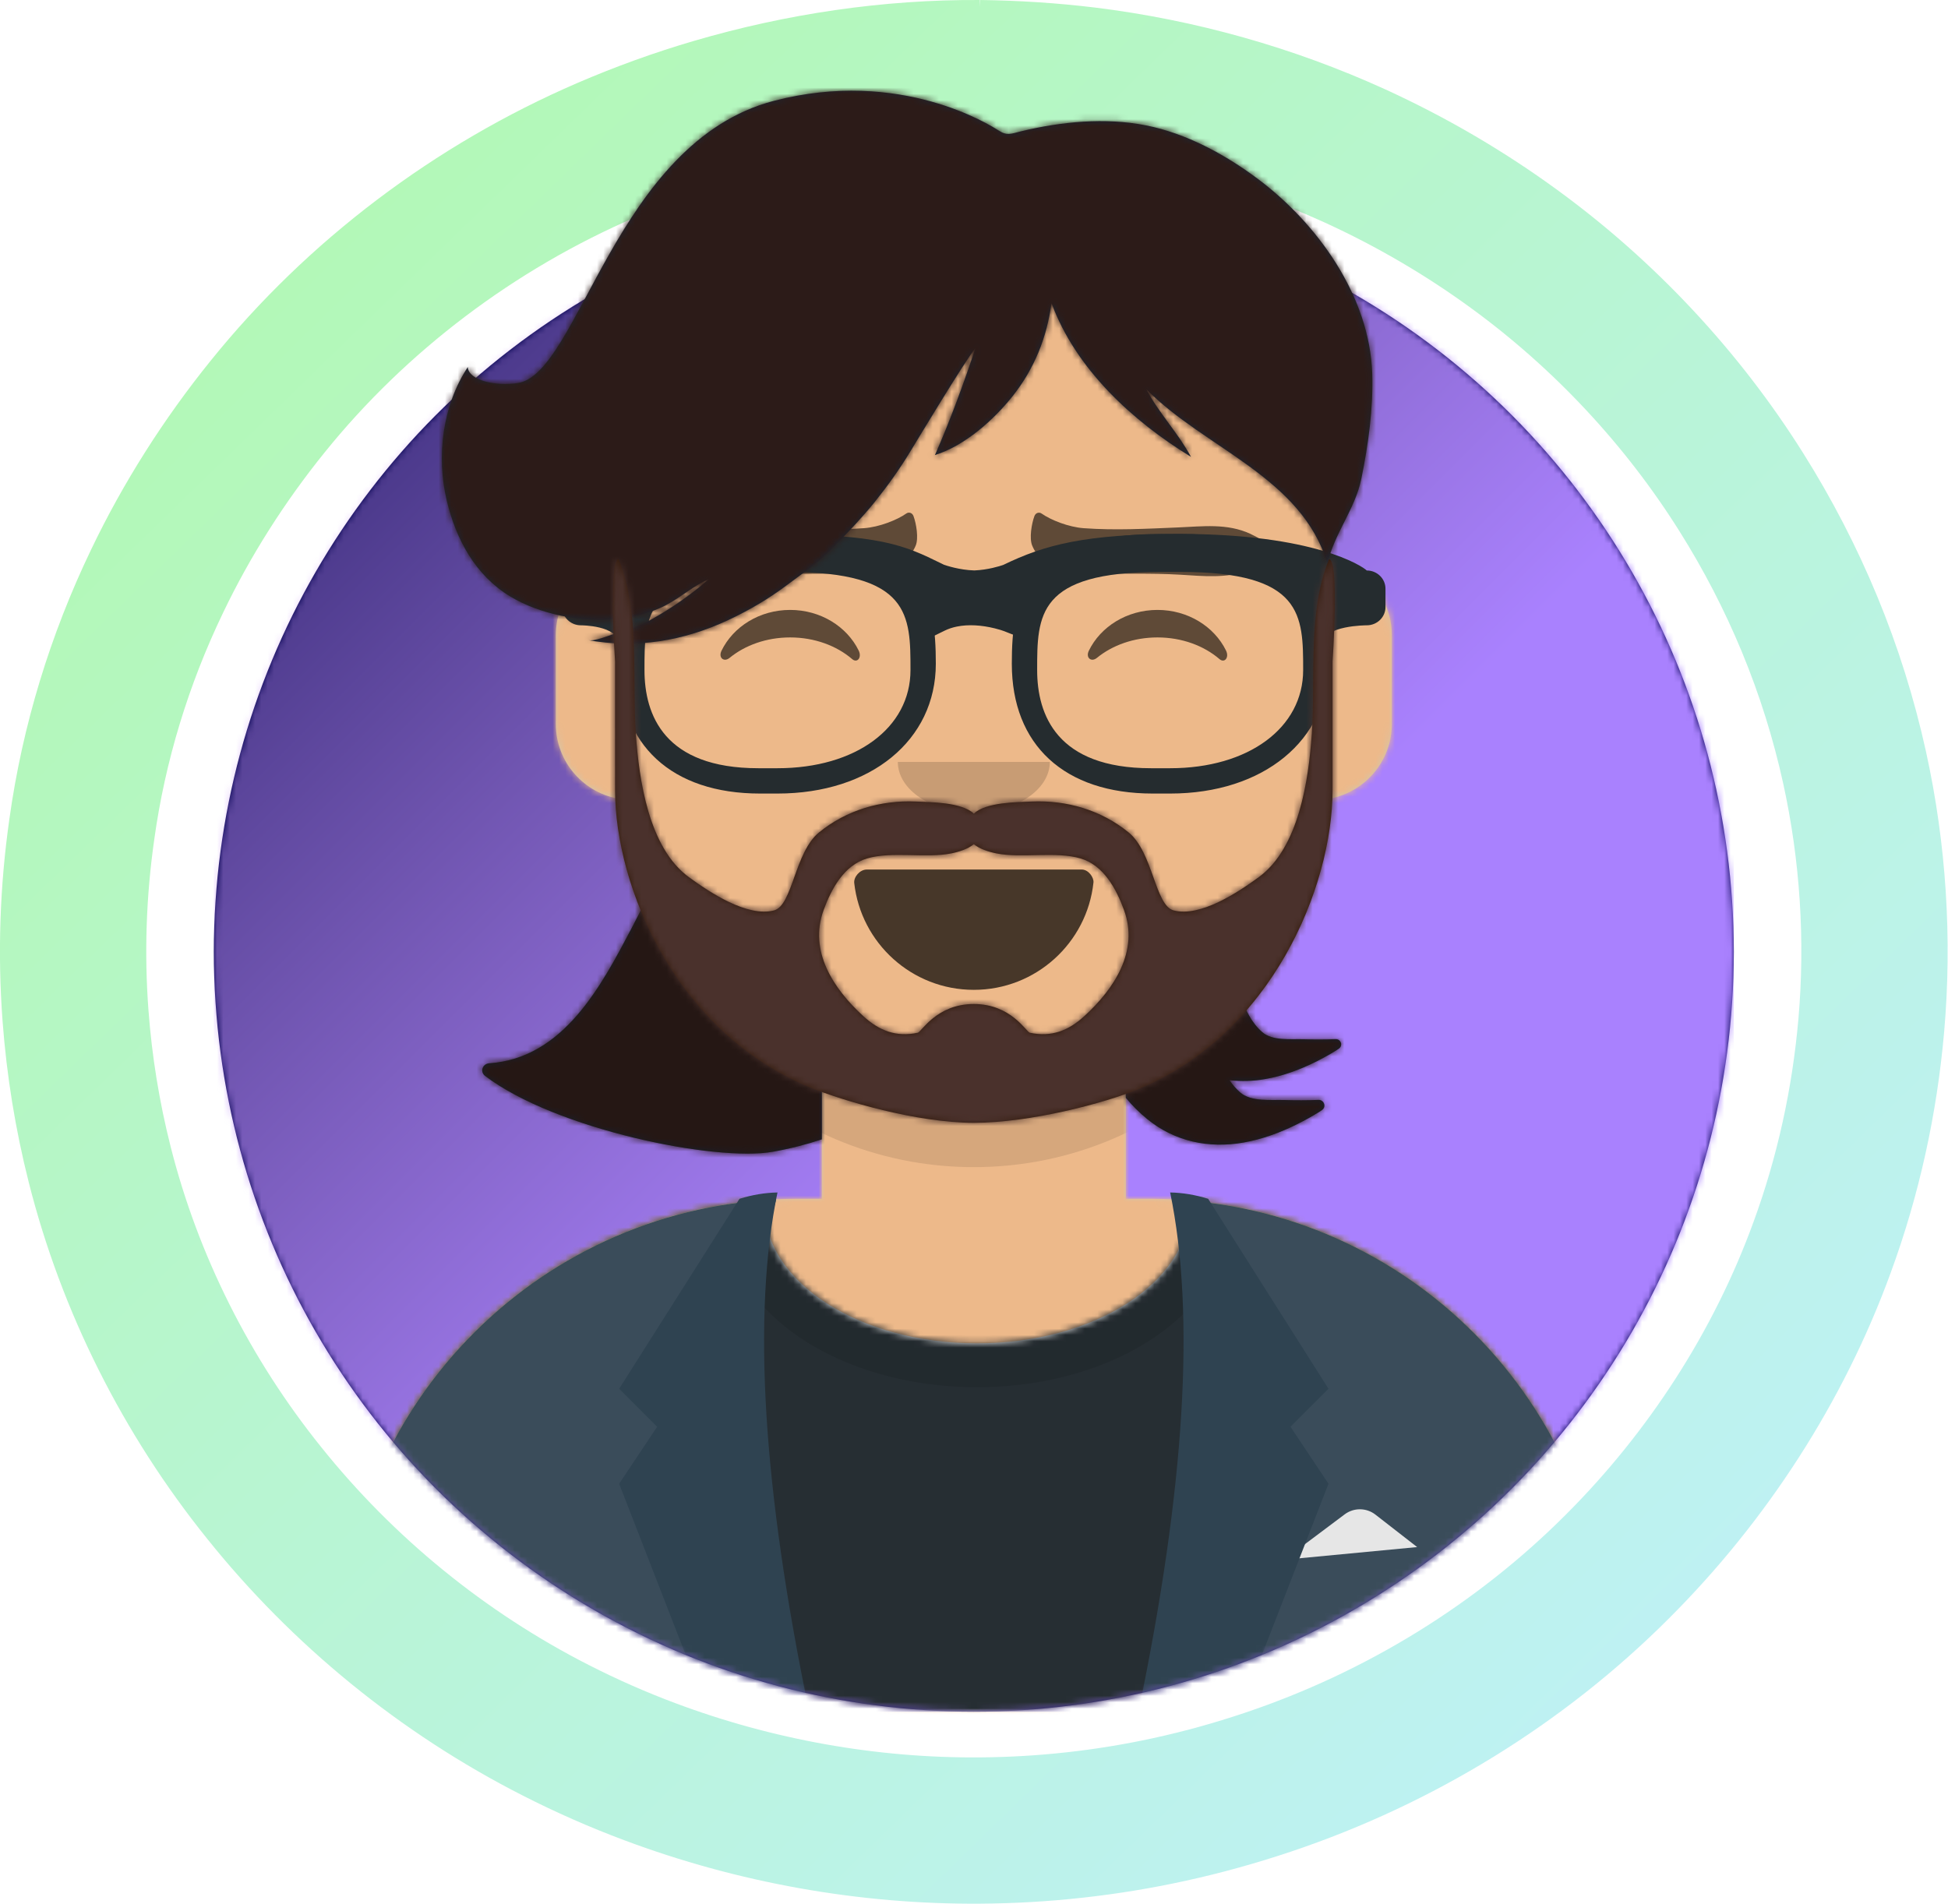 <?xml version="1.0" encoding="UTF-8" standalone="no"?>
<svg
   width="173.475"
   height="169.59"
   viewBox="0 0 173.475 169.59"
   version="1.1"
   id="svg452"
   sodipodi:docname="avataaars(2).svg"
   inkscape:export-filename="../Documents/portefolio/cv/src/Utils/Assets/avataaars.svg"
   inkscape:export-xdpi="96"
   inkscape:export-ydpi="96"
   inkscape:version="1.2.2 (b0a8486, 2022-12-01)"
   xmlns:inkscape="http://www.inkscape.org/namespaces/inkscape"
   xmlns:sodipodi="http://sodipodi.sourceforge.net/DTD/sodipodi-0.dtd"
   xmlns:xlink="http://www.w3.org/1999/xlink"
   xmlns="http://www.w3.org/2000/svg"
   xmlns:svg="http://www.w3.org/2000/svg">
  <sodipodi:namedview
     id="namedview454"
     pagecolor="#ffffff"
     bordercolor="#000000"
     borderopacity="0.25"
     inkscape:showpageshadow="2"
     inkscape:pageopacity="0.0"
     inkscape:pagecheckerboard="0"
     inkscape:deskcolor="#d1d1d1"
     showgrid="false"
     showguides="true"
     inkscape:zoom="2.2677925"
     inkscape:cx="78.931385"
     inkscape:cy="147.50027"
     inkscape:window-width="1366"
     inkscape:window-height="652"
     inkscape:window-x="0"
     inkscape:window-y="0"
     inkscape:window-maximized="1"
     inkscape:current-layer="g450" />
  <desc
     id="desc310">Created with getavataaars.com</desc>
  <defs
     id="defs315">
    <linearGradient
       inkscape:collect="always"
       id="linearGradient9618">
      <stop
         style="stop-color:#a9fe81;stop-opacity:1;"
         offset="0"
         id="stop9614" />
      <stop
         style="stop-color:#c0f0ff;stop-opacity:1;"
         offset="1"
         id="stop9616" />
    </linearGradient>
    <linearGradient
       inkscape:collect="always"
       id="linearGradient1968">
      <stop
         style="stop-color:#dba6f4;stop-opacity:0.149;"
         offset="0"
         id="stop1964" />
      <stop
         style="stop-color:#a981fe;stop-opacity:1;"
         offset="0.576"
         id="stop1966" />
    </linearGradient>
    <circle
       id="react-path-1"
       cx="120"
       cy="120"
       r="120" />
    <path
       d="m 12,160 c 0,66.274 53.726,120 120,120 66.274,0 120,-53.726 120,-120 h 12 V 0 H 0 v 160 z"
       id="react-path-2" />
    <path
       d="M 124,144.611 V 163 h 4 v 0 c 39.764,0 72,32.236 72,72 v 9 H 0 v -9 c 0,-39.764 32.235,-72 72,-72 v 0 h 4 V 144.611 C 58.763,136.422 46.372,119.687 44.305,99.881 38.48,99.058 34,94.052 34,88 V 74 C 34,68.054 38.325,63.118 44,62.166 V 56 56 C 44,25.072 69.072,0 100,0 v 0 0 c 30.928,0 56,25.072 56,56 v 6.166 c 5.675,0.952 10,5.888 10,11.834 v 14 c 0,6.052 -4.48,11.058 -10.305,11.881 C 153.628,119.687 141.237,136.422 124,144.611 Z"
       id="react-path-3" />
    <linearGradient
       inkscape:collect="always"
       xlink:href="#linearGradient1968"
       id="linearGradient1970"
       x1="0"
       y1="0"
       x2="240"
       y2="240"
       gradientUnits="userSpaceOnUse" />
    <linearGradient
       inkscape:collect="always"
       xlink:href="#linearGradient9618"
       id="linearGradient11890"
       gradientUnits="userSpaceOnUse"
       gradientTransform="matrix(1.015,0,0,0.99,-13.916,-38.338)"
       x1="-175.97"
       y1="-149.68"
       x2="285.91"
       y2="313.958" />
  </defs>
  <g
     id="g450"
     stroke="none"
     stroke-width="1"
     fill="none"
     fill-rule="evenodd"
     transform="matrix(0.564,0,0,0.564,-16.627,-5.441)">
    <g
       transform="translate(-773.758,-1100.031)"
       id="Avataaar/Circle"
       inkscape:export-filename="Circle.svg"
       inkscape:export-xdpi="96"
       inkscape:export-ydpi="96">
      <g
         transform="translate(825,1100)"
         id="g447">
        <g
           id="Circle"
           stroke-width="1"
           fill-rule="evenodd"
           transform="translate(12,40)">
          <mask
             id="react-mask-4"
             fill="#ffffff">
            <use
               xlink:href="#react-path-1"
               id="use317" />
          </mask>
          <use
             id="Circle-Background"
             fill="#E6E6E6"
             xlink:href="#react-path-1"
             inkscape:label="Circle-Background"
             style="fill:#00004e;fill-opacity:1" />
          <g
             id="Color/Palette/Blue-01"
             mask="url(#react-mask-4)"
             fill="#65c9ff">
            <rect
               id="🖍Color"
               x="0"
               y="0"
               width="240"
               height="240"
               style="fill:url(#linearGradient1970);fill-opacity:1" />
          </g>
          <path
             id="Circle-Background-3-6"
             style="fill:none;fill-opacity:1;stroke:url(#linearGradient11890);stroke-width:23.101;stroke-dasharray:none;stroke-opacity:1"
             d="m 120.895,-18.77 c -14.095,-0.088 -28.289,2.025 -41.793,5.979 -5.839,1.707 -11.563,3.784 -17.14,6.186 C 41.194,2.36 22.599,16.402 8.522,33.858 1.634,42.377 -4.303,51.727 -8.966,61.477 -14.907,73.847 -18.959,87.066 -20.845,100.654 c -1.394,9.792 -1.727,19.6 -0.993,29.422 0.592,7.918 1.858,15.758 3.815,23.492 4.744,18.804 13.712,36.646 25.993,51.903 12.401,15.482 28.162,28.376 46.036,37.469 4.814,2.457 9.821,4.66 14.825,6.531 16.624,6.229 34.424,9.427 52.131,9.295 10,-0.065 20.012,-1.167 29.836,-3.307 5.327,-1.162 10.451,-2.585 15.638,-4.326 20.797,-6.982 39.804,-18.676 55.156,-34.035 14.27,-14.246 25.487,-31.592 32.343,-50.417 4.147,-11.311 6.719,-23.075 7.771,-35.082 1.178,-13.528 0.303,-27.322 -2.63,-40.68 -1.703,-7.744 -4.073,-15.312 -7.121,-22.685 C 248.97,61.022 245.365,54.051 241.168,47.379 231.875,32.59 219.61,19.42 205.313,9 197.477,3.275 189.019,-1.654 180.204,-5.685 166.794,-11.803 152.401,-15.856 137.714,-17.666 c -5.472,-0.664 -11.212,-1.037 -16.833,-1.106 z"
             inkscape:export-filename="../Documents/portefolio/cv/src/Utils/Styles/AVATAR.svg"
             inkscape:export-xdpi="96"
             inkscape:export-ydpi="96" />
        </g>
        <mask
           id="react-mask-5"
           fill="#ffffff">
          <use
             xlink:href="#react-path-2"
             id="use324" />
        </mask>
        <g
           id="Mask"
           inkscape:label="Mask" />
        <g
           id="Avataaar"
           stroke-width="1"
           fill-rule="evenodd"
           mask="url(#react-mask-5)">
          <g
             id="Body"
             transform="translate(32,36)">
            <mask
               id="react-mask-6"
               fill="#ffffff">
              <use
                 xlink:href="#react-path-3"
                 id="use328" />
            </mask>
            <use
               fill="#d0c6ac"
               xlink:href="#react-path-3"
               id="use331" />
            <g
               id="Skin/👶🏽-03-Brown"
               mask="url(#react-mask-6)"
               fill="#edb98a">
              <g
                 id="Color">
                <rect
                   x="0"
                   y="0"
                   width="264"
                   height="280"
                   id="rect333" />
              </g>
            </g>
            <path
               d="m 156,79 v 23 c 0,30.928 -25.072,56 -56,56 -30.928,0 -56,-25.072 -56,-56 V 79 94 c 0,30.928 25.072,56 56,56 30.928,0 56,-25.072 56,-56 z"
               id="Neck-Shadow"
               fill-opacity="0.1"
               fill="#000000"
               mask="url(#react-mask-6)" />
          </g>
          <g
             id="Clothing/Blazer-+-Shirt"
             transform="translate(0,170)">
            <defs
               id="defs340">
              <path
                 d="M 133.96,0.295 C 170.936,3.325 200,34.294 200,72.052 V 81 H 0 V 72.052 C 0,33.953 29.592,2.765 67.045,0.22 67.015,0.593 67,0.969 67,1.348 67,13.211 81.998,22.828 100.5,22.828 c 18.502,0 33.5,-9.617 33.5,-21.48 0,-0.353 -0.013,-0.704 -0.04,-1.053 z"
                 id="react-path-679" />
            </defs>
            <g
               id="Shirt"
               transform="translate(32,29)">
              <mask
                 id="react-mask-680"
                 fill="#ffffff">
                <use
                   xlink:href="#react-path-679"
                   id="use342" />
              </mask>
              <use
                 id="Clothes"
                 fill="#e6e6e6"
                 xlink:href="#react-path-679" />
              <g
                 id="Color/Palette/Black"
                 mask="url(#react-mask-680)"
                 fill="#262e33">
                <g
                   transform="translate(-32,-29)"
                   id="g348">
                  <rect
                     x="0"
                     y="0"
                     width="264"
                     height="110"
                     id="rect346" />
                </g>
              </g>
              <g
                 id="Shadowy"
                 opacity="0.6"
                 mask="url(#react-mask-680)"
                 fill-opacity="0.16"
                 fill="#000000">
                <g
                   transform="translate(60,-25)"
                   id="Hola-👋🏼">
                  <ellipse
                     cx="40.5"
                     cy="27.848"
                     rx="39.635"
                     ry="26.914"
                     id="ellipse351" />
                </g>
              </g>
            </g>
            <g
               id="Blazer"
               transform="translate(32,28)">
              <path
                 d="M 68.785,1.122 C 30.512,2.804 0,34.365 0,73.052 v 0 V 82 H 69.362 C 65.961,69.92 64,55.709 64,40.5 64,26.173 65.74,12.731 68.785,1.122 Z M 131.638,82 H 200 V 73.052 C 200,34.707 170.025,3.363 132.229,1.174 135.265,12.771 137,26.194 137,40.5 c 0,15.209 -1.961,29.42 -5.362,41.5 z"
                 id="Saco"
                 fill="#3a4c5a" />
              <path
                 d="m 149,58 9.556,-7.167 v 0 c 1.443,-1.082 3.432,-1.065 4.856,0.043 L 170,56 Z"
                 id="Pocket-hanky"
                 fill="#e6e6e6" />
              <path
                 d="m 69,0 c -4,19.333 -2.333,46.667 5,82 H 58 L 44,46 50,37 44,31 63,1 c 2.028,-0.631 4.028,-0.964 6,-1 z"
                 id="Wing"
                 fill="#2f4351" />
              <path
                 d="m 151,0 c -4,19.333 -2.333,46.667 5,82 h -16 l -14,-36 6,-9 -6,-6 19,-30 c 2.028,-0.631 4.028,-0.964 6,-1 z"
                 id="path359"
                 fill="#2f4351"
                 transform="matrix(-1,0,0,1,282,0)" />
            </g>
          </g>
          <g
             id="Face"
             transform="translate(76,82)"
             fill="#000000">
            <g
               id="Mouth/Smile"
               transform="translate(2,52)">
              <defs
                 id="defs364">
                <path
                   d="M 35.118,15.128 C 36.176,24.62 44.226,32 54,32 63.804,32 71.874,24.574 72.892,15.04 72.974,14.273 72.117,13 71.043,13 c -14.894,0 -26.305,0 -33.956,0 -1.08,0 -2.075,1.178 -1.969,2.128 z"
                   id="react-path-747" />
              </defs>
              <mask
                 id="react-mask-748"
                 fill="#ffffff">
                <use
                   xlink:href="#react-path-747"
                   id="use366" />
              </mask>
              <use
                 id="Mouth"
                 fill-opacity="0.7"
                 fill="#000000"
                 fill-rule="evenodd"
                 xlink:href="#react-path-747" />
              <rect
                 id="Teeth"
                 fill="#ffffff"
                 fill-rule="evenodd"
                 mask="url(#react-mask-748)"
                 x="39"
                 y="2"
                 width="31"
                 height="16"
                 rx="5" />
              <g
                 id="Tongue"
                 stroke-width="1"
                 fill-rule="evenodd"
                 mask="url(#react-mask-748)"
                 fill="#ff4f6d">
                <g
                   transform="translate(38,24)"
                   id="g375">
                  <circle
                     cx="11"
                     cy="11"
                     r="11"
                     id="circle371" />
                  <circle
                     cx="21"
                     cy="11"
                     r="11"
                     id="circle373" />
                </g>
              </g>
            </g>
            <g
               id="Nose/Default"
               transform="translate(28,40)"
               fill-opacity="0.16">
              <path
                 d="m 16,8 c 0,4.418 5.373,8 12,8 v 0 c 6.627,0 12,-3.582 12,-8"
                 id="Nose" />
            </g>
            <g
               id="Eyes/Happy-😁"
               transform="translate(0,8)"
               fill-opacity="0.6">
              <path
                 d="M 16.16,22.447 C 18.007,18.649 22.164,16 26.998,16 c 4.816,0 8.962,2.63 10.818,6.407 0.551,1.122 -0.233,2.04 -1.025,1.36 -2.451,-2.107 -5.932,-3.423 -9.793,-3.423 -3.74,0 -7.124,1.235 -9.56,3.228 -0.891,0.729 -1.817,-0.013 -1.277,-1.124 z"
                 id="Squint" />
              <path
                 d="M 74.16,22.447 C 76.007,18.649 80.164,16 84.998,16 c 4.816,0 8.962,2.63 10.818,6.407 0.551,1.122 -0.233,2.04 -1.025,1.36 -2.451,-2.107 -5.932,-3.423 -9.793,-3.423 -3.74,0 -7.124,1.235 -9.56,3.228 -0.891,0.729 -1.817,-0.013 -1.277,-1.124 z"
                 id="path382" />
            </g>
            <g
               id="Eyebrow/Natural/Flat-Natural"
               fill-opacity="0.6">
              <path
                 d="m 38.569,10.702 c -4.982,0.536 -9.913,0.432 -14.912,0.399 -3.833,-0.025 -7.737,-0.412 -11.332,1.408 -0.688,0.348 -4.448,2.436 -4.322,3.502 0.101,0.852 4.01,2.053 4.713,2.273 3.711,1.161 7.208,0.644 10.971,0.287 4.615,-0.439 9.227,-0.396 13.845,-0.696 3.11,-0.202 7.89,-0.897 9.297,-4.726 0.424,-1.153 -0.014,-3.415 -0.522,-4.642 -0.202,-0.489 -0.744,-0.657 -1.139,-0.357 -1.413,1.073 -4.184,2.293 -6.6,2.553"
                 id="Fill-10"
                 transform="rotate(2,27.5,13.5)" />
              <path
                 d="m 95.569,10.702 c -4.982,0.536 -9.913,0.432 -14.912,0.399 -3.833,-0.025 -7.737,-0.412 -11.332,1.408 -0.688,0.348 -4.448,2.436 -4.322,3.502 0.101,0.852 4.01,2.053 4.713,2.273 3.711,1.161 7.208,0.644 10.971,0.287 4.615,-0.439 9.227,-0.396 13.845,-0.696 3.11,-0.202 7.89,-0.897 9.297,-4.726 0.424,-1.153 -0.014,-3.415 -0.522,-4.642 -0.202,-0.489 -0.744,-0.657 -1.139,-0.357 -1.413,1.073 -4.184,2.293 -6.6,2.553"
                 id="path386"
                 transform="matrix(-0.999,0.035,0.035,0.999,168.477,-2.941)" />
            </g>
          </g>
          <g
             id="Top"
             stroke-width="1"
             fill-rule="evenodd">
            <defs
               id="defs393">
              <rect
                 id="react-path-2051"
                 x="0"
                 y="0"
                 width="264"
                 height="280" />
              <path
                 d="m 175.126,166.898 c 0.715,2.24 1.748,4.333 3.429,5.788 1.621,1.404 4.513,1.06 6.543,1.117 1.672,0.048 3.346,0.053 5.016,-0.019 0.839,-0.036 1.213,1.014 0.534,1.498 -0.13,0.093 -0.26,0.181 -0.39,0.262 -1.051,0.655 -2.14,1.259 -3.25,1.812 -2.524,1.258 -5.187,2.244 -7.981,2.734 -1.916,0.336 -3.816,0.399 -5.655,0.176 0.486,0.72 1.047,1.376 1.699,1.941 1.73,1.501 4.816,1.132 6.983,1.194 1.784,0.051 3.571,0.057 5.353,-0.02 0.896,-0.039 1.295,1.084 0.57,1.601 -0.139,0.099 -0.277,0.193 -0.417,0.28 -1.121,0.7 -2.284,1.345 -3.468,1.937 -2.693,1.345 -5.536,2.398 -8.518,2.922 -5.5,0.966 -10.869,-0.177 -15.195,-3.708 -1.217,-0.994 -2.353,-2.126 -3.381,-3.36 v -2.442 c 6.95,-3.301 13.111,-7.992 18.126,-13.713 z M 81.315,151.594 c -0.742,1.545 -1.51,3.079 -2.309,4.597 -4.795,9.109 -10.764,20.602 -22.507,21.405 -1.089,0.074 -1.519,1.347 -0.671,1.992 11.12,8.453 36.432,13.599 45.445,11.982 2.822,-0.506 5.365,-1.168 7.726,-1.959 v -8.999 C 96.563,174.703 86.648,164.344 81.315,151.594 Z M 195.906,68.68 c 0.175,5.507 -0.617,11.227 -1.721,16.616 -0.995,4.853 -4.315,8.676 -5.347,13.433 -4.027,-13.681 -19.404,-18.245 -28.595,-27.574 1.997,3.793 5.049,6.948 7.052,10.678 -9.247,-5.665 -18.207,-13.879 -22.032,-24.295 -0.708,5.398 -2.716,10.39 -6.108,14.666 -3.011,3.797 -7.582,7.871 -12.295,9.341 2.428,-5.507 4.503,-11.217 6.408,-16.925 -2.017,2.617 -8.698,13.734 -10.375,16.49 -1.656,2.721 -3.513,5.318 -5.507,7.803 -0.933,1.163 -1.929,2.287 -2.931,3.391 -0.584,0.643 -1.179,1.275 -1.787,1.895 -0.215,0.219 -1.842,2.009 -0.912,0.806 -2.216,2.803 -5.478,4.979 -8.311,7.109 -2.852,2.144 -5.96,3.969 -9.191,5.477 -7.159,3.342 -14.512,4.559 -22.32,3.163 1.195,0.299 3.721,-0.846 4.956,-1.182 1.809,-0.492 3.474,-1.117 5.113,-2.024 3.274,-1.811 6.35,-3.97 9.176,-6.418 -2.707,1.152 -4.905,3.334 -7.664,4.543 -2.287,1.002 -4.547,1.526 -7.032,1.766 -5.461,0.529 -11.995,-0.72 -16.721,-3.588 -5.492,-3.332 -8.542,-9.051 -9.989,-15.137 -1.68,-7.067 -0.636,-15.04 3.327,-21.074 0.134,2.143 4.436,3.064 7.916,2.527 9.657,-1.491 15.403,-38.048 40.426,-44.566 19.961,-5.2 34.21,3.874 35.42,4.657 1.437,0.929 1.988,0.54 3.621,0.148 6.346,-1.521 13.258,-2.209 19.705,-0.927 6.34,1.261 12.418,4.546 17.559,8.378 9.527,7.101 17.762,18.582 18.159,30.823 z"
                 id="react-path-2052" />
            </defs>
            <mask
               id="react-mask-2049"
               fill="#ffffff">
              <use
                 xlink:href="#react-path-2051"
                 id="use395" />
            </mask>
            <g
               id="g398" />
            <g
               id="Top/Short-Hair/Shaggy-Mullet"
               mask="url(#react-mask-2049)">
              <g
                 transform="translate(-1)"
                 id="g442">
                <g
                   id="Top/_Resources/Prescription-02"
                   fill="none"
                   transform="translate(62,85)"
                   stroke-width="1">
                  <defs
                     id="defs411">
                    <filter
                       x="0"
                       y="0"
                       width="1"
                       height="1.049"
                       filterUnits="objectBoundingBox"
                       id="react-filter-2077">
                      <feOffset
                         dx="0"
                         dy="2"
                         in="SourceAlpha"
                         result="shadowOffsetOuter1"
                         id="feOffset400" />
                      <feColorMatrix
                         values="0 0 0 0 0   0 0 0 0 0   0 0 0 0 0  0 0 0 0.2 0"
                         type="matrix"
                         in="shadowOffsetOuter1"
                         result="shadowMatrixOuter1"
                         id="feColorMatrix402" />
                      <feMerge
                         id="feMerge408">
                        <feMergeNode
                           in="shadowMatrixOuter1"
                           id="feMergeNode404" />
                        <feMergeNode
                           in="SourceGraphic"
                           id="feMergeNode406" />
                      </feMerge>
                    </filter>
                  </defs>
                  <g
                     id="Wayfarers"
                     filter="url(#react-filter-2077)"
                     transform="translate(6,7)"
                     fill="#252c2f">
                    <path
                       d="M 34,41 H 31.242 C 17.315,41 9,33.336 9,20.5 9,10.127 10.817,0 32.53,0 h 2.94 C 57.183,0 59,10.127 59,20.5 59,32.569 48.721,41 34,41 Z M 32.385,6 C 13,6 13,12.841 13,21.502 13,28.572 16.116,37 30.971,37 H 34 C 46.365,37 55,30.627 55,21.502 55,12.841 55,6 35.615,6 Z"
                       id="Left"
                       fill-rule="nonzero" />
                    <path
                       d="M 96,41 H 93.242 C 79.315,41 71,33.336 71,20.5 71,10.127 72.817,0 94.53,0 h 2.94 C 119.183,0 121,10.127 121,20.5 121,32.569 110.721,41 96,41 Z M 94.385,6 C 75,6 75,12.841 75,21.502 75,28.572 78.119,37 92.971,37 H 96 c 12.365,0 21,-6.373 21,-15.498 C 117,12.841 117,6 97.615,6 Z"
                       id="Right"
                       fill-rule="nonzero" />
                    <path
                       d="M 2.955,5.772 C 3.646,5.096 11.21,0 32.5,0 50.351,0 54.13,1.853 59.85,4.652 l 0.419,0.207 c 0.398,0.141 2.431,0.831 4.81,0.907 C 67.246,5.673 69.1,5.085 69.642,4.897 76.17,1.722 82.561,0 97.5,0 c 21.29,0 28.854,5.096 29.545,5.772 1.634,0 2.955,1.29 2.955,2.886 v 2.886 c 0,1.596 -1.321,2.886 -2.955,2.886 0,0 -6.901,0 -6.901,2.886 0,2.886 -1.962,-4.176 -1.962,-5.772 V 8.732 C 114.579,7.353 108.128,4.786 97.5,4.786 c -11.842,0 -17.739,2.1 -22.798,4.185 l 0.057,0.136 -0.003,1.986 -2.217,5.35 -2.739,-1.083 c -0.245,-0.097 -0.772,-0.27 -1.504,-0.451 -2.04,-0.503 -4.137,-0.656 -5.992,-0.276 -0.68,0.14 -1.312,0.349 -1.891,0.632 L 57.77,16.558 55.127,11.396 55.244,9.102 55.325,8.907 C 50.962,6.874 46.939,4.786 32.5,4.786 c -10.628,0 -17.078,2.566 -20.682,3.945 v 2.812 c 0,1.596 -2.955,8.657 -2.955,5.772 0,-2.886 -5.909,-2.886 -5.909,-2.886 C 1.324,14.429 0,13.139 0,11.543 V 8.657 C 0,7.062 1.324,5.772 2.955,5.772 Z"
                       id="Stuff"
                       fill-rule="nonzero" />
                  </g>
                </g>
                <mask
                   id="react-mask-2050"
                   fill="#ffffff">
                  <use
                     xlink:href="#react-path-2052"
                     id="use418" />
                </mask>
                <use
                   id="Hair"
                   stroke="none"
                   fill="#1d2633"
                   fill-rule="evenodd"
                   xlink:href="#react-path-2052" />
                <g
                   id="g426"
                   mask="url(#react-mask-2050)"
                   fill="#2c1b18">
                  <g
                     id="g424">
                    <rect
                       x="0"
                       y="0"
                       width="264"
                       height="280"
                       id="rect422" />
                  </g>
                </g>
                <path
                   d="m 175.126,166.898 c 0.715,2.24 1.748,4.333 3.429,5.788 1.621,1.404 4.513,1.06 6.543,1.117 1.672,0.048 3.346,0.053 5.016,-0.019 0.839,-0.036 1.213,1.014 0.534,1.498 -0.13,0.093 -0.26,0.181 -0.39,0.262 -1.051,0.655 -2.14,1.259 -3.25,1.812 -2.524,1.258 -5.187,2.244 -7.981,2.734 -1.916,0.336 -3.816,0.399 -5.655,0.176 0.486,0.72 1.047,1.376 1.699,1.941 1.73,1.501 4.816,1.132 6.983,1.194 1.784,0.051 3.571,0.057 5.353,-0.02 0.896,-0.039 1.295,1.084 0.57,1.601 -0.139,0.099 -0.277,0.193 -0.417,0.28 -1.121,0.7 -2.284,1.345 -3.468,1.937 -2.693,1.345 -5.536,2.398 -8.518,2.922 -5.5,0.966 -10.869,-0.177 -15.195,-3.708 -1.217,-0.994 -2.353,-2.126 -3.381,-3.36 v -2.442 c 6.95,-3.301 13.111,-7.992 18.126,-13.713 z M 81.315,151.594 c -0.742,1.545 -1.51,3.079 -2.309,4.597 -4.795,9.109 -10.764,20.602 -22.507,21.405 -1.089,0.074 -1.519,1.347 -0.671,1.992 11.12,8.453 36.432,13.599 45.445,11.982 2.822,-0.506 5.365,-1.168 7.726,-1.959 v -8.999 C 96.563,174.703 86.648,164.344 81.315,151.594 Z"
                   id="Shadow"
                   stroke="none"
                   fill-opacity="0.16"
                   fill="#000000"
                   fill-rule="evenodd" />
                <g
                   id="Facial-Hair/Beard-Light"
                   transform="translate(49,72)">
                  <defs
                     id="defs430">
                    <path
                       d="m 101.428,98.169 c -2.514,2.294 -5.191,3.326 -8.575,2.604 -0.582,-0.124 -2.957,-4.538 -8.853,-4.538 -5.897,0 -8.27,4.414 -8.853,4.538 -3.384,0.721 -6.062,-0.31 -8.575,-2.604 -4.725,-4.313 -8.655,-10.26 -6.293,-16.749 1.231,-3.382 3.232,-7.095 6.873,-8.173 3.888,-1.15 9.346,-0.002 13.264,-0.788 1.269,-0.255 2.656,-0.707 3.585,-1.458 0.929,0.751 2.316,1.204 3.585,1.458 3.918,0.786 9.377,-0.363 13.264,0.788 3.641,1.078 5.642,4.791 6.873,8.173 2.361,6.489 -1.568,12.436 -6.294,16.749 M 140.081,26 c -3.41,8.4 -2.093,18.858 -2.724,27.676 -0.513,7.167 -2.02,17.91 -8.384,22.539 -3.255,2.367 -9.178,6.345 -13.431,5.236 -2.927,-0.764 -3.24,-9.16 -7.087,-12.303 -4.364,-3.565 -9.812,-5.131 -15.306,-4.889 -2.371,0.104 -7.165,0.08 -9.149,1.903 -1.984,-1.823 -6.778,-1.798 -9.149,-1.903 -5.494,-0.242 -10.943,1.324 -15.306,4.889 -3.847,3.143 -4.159,11.539 -7.086,12.303 -4.252,1.11 -10.176,-2.869 -13.431,-5.236 C 32.662,71.586 31.156,60.843 30.643,53.676 30.012,44.858 31.329,34.4 27.919,26 c -1.659,0 -0.565,16.129 -0.565,16.129 V 62.485 c 0.032,15.288 9.581,38.17 30.754,46.908 5.178,2.137 16.907,5.607 25.892,5.607 8.985,0 20.714,-3.14 25.892,-5.277 21.173,-8.738 30.722,-31.95 30.754,-47.238 V 42.129 c 0,0 1.094,-16.129 -0.565,-16.129"
                       id="react-path-2055" />
                  </defs>
                  <mask
                     id="react-mask-2054"
                     fill="#ffffff">
                    <use
                       xlink:href="#react-path-2055"
                       id="use432" />
                  </mask>
                  <use
                     id="Lite-Beard"
                     fill="#331b0c"
                     fill-rule="evenodd"
                     xlink:href="#react-path-2055" />
                  <g
                     id="Color/Hair/Brown"
                     mask="url(#react-mask-2054)"
                     fill="#4a312c">
                    <g
                       transform="translate(-32)"
                       id="g438">
                      <rect
                         x="0"
                         y="0"
                         width="264"
                         height="244"
                         id="rect436" />
                    </g>
                  </g>
                </g>
              </g>
            </g>
          </g>
        </g>
      </g>
    </g>
  </g>
</svg>
